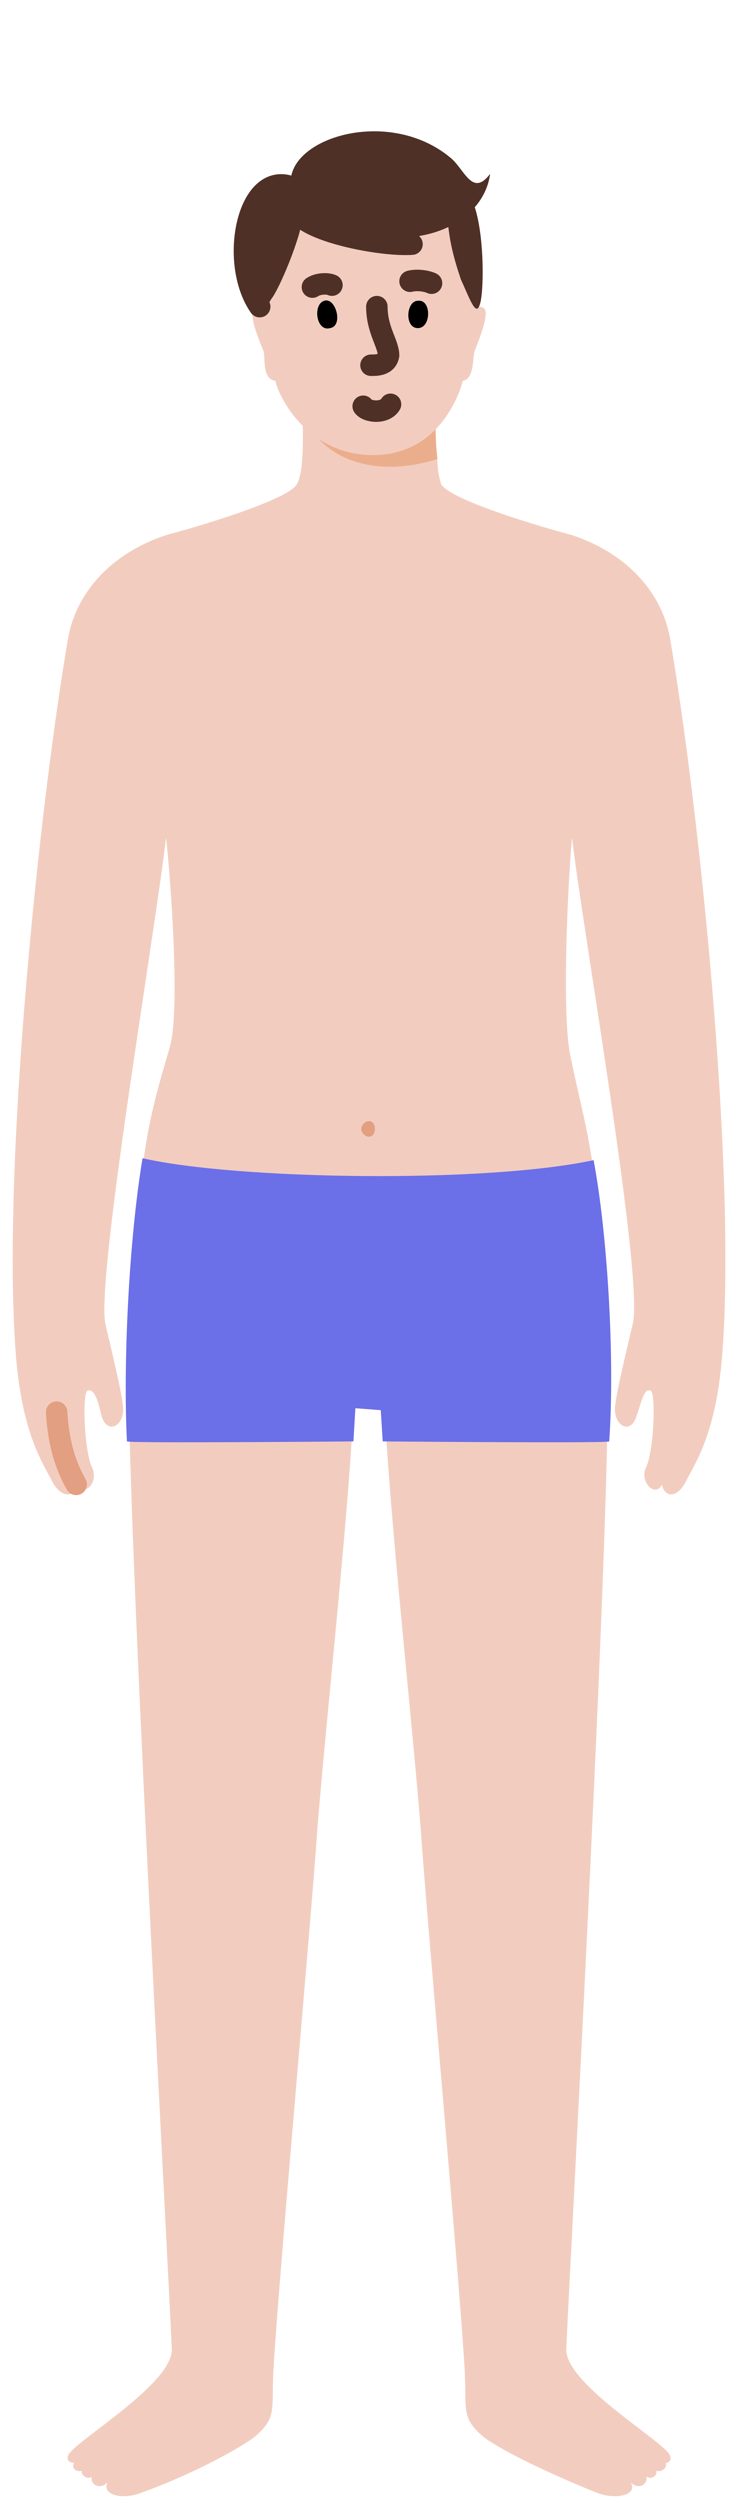 <svg version="1.2" xmlns="http://www.w3.org/2000/svg" viewBox="0 0 38 128" width="38" height="128"><defs><clipPath clipPathUnits="userSpaceOnUse" id="cp1"><path d="m-116-395h624v901h-624z"/></clipPath></defs><style>.a{fill:#f2cdbf}.b{fill:#ebae8d}.c{fill:none;stroke:#4f3026;stroke-linecap:round;stroke-width:1.1}.d{fill:#4f3026}.e{fill:none;stroke:#e39f81;stroke-linecap:round;stroke-width:1.1}.f{fill:#6b6fe8}.g{fill:#e39f81}</style><g clip-path="url(#cp1)"><path class="a" d="m37 69.2c-0.3 4.2-1.4 5.7-1.9 6.7-0.5 0.9-1.1 0.7-1.2 0.1-0.3 0.7-1.2-0.1-0.8-0.9 0.4-0.9 0.5-3.9 0.2-3.9-0.3-0.1-0.4 0.4-0.7 1.3-0.3 1-1.2 0.5-1.1-0.5 0.1-0.9 0.6-2.9 0.9-4.2 0.6-2.3-2.6-20.4-3.1-24.9-0.1 0.6-0.6 8.6-0.1 11.1 0.8 4 1.5 5 1.9 15.4 0.3 6.3-1.9 46.2-2.1 50.9 0 1.8 5 4.7 5.3 5.4 0.1 0.2 0 0.4-0.2 0.4 0.1 0.3-0.3 0.5-0.5 0.4 0.1 0.2-0.2 0.5-0.5 0.3 0.1 0.4-0.4 0.7-0.8 0.3 0.4 0.7-0.9 0.9-1.8 0.5-2-0.8-4.6-2-5.7-2.8-1.2-1-0.9-1.4-1-3.4-0.2-3.8-1.8-21.6-2.2-27-0.3-4.5-1.7-17.1-1.9-22.4-0.3 0.1-1.3 0.1-1.6 0-0.2 5.3-1.6 17.9-1.9 22.4-0.4 5.4-2 23.2-2.2 27-0.1 2 0.2 2.4-1 3.4-1.1 0.8-3.7 2.1-5.7 2.8-0.9 0.4-2.1 0.2-1.8-0.5-0.4 0.4-0.9 0.1-0.8-0.3-0.2 0.2-0.6-0.1-0.5-0.3-0.2 0.1-0.6-0.1-0.4-0.4-0.3 0-0.4-0.2-0.3-0.4 0.3-0.7 5.3-3.6 5.3-5.4-0.2-4.7-2.4-44.6-2.2-50.9 0.5-10.4 0.9-11.7 2.1-15.8 0.6-2.1-0.1-10.1-0.2-10.7-0.5 4.5-3.6 22.6-3.1 24.9 0.3 1.3 0.8 3.3 0.9 4.2 0.1 1-0.8 1.5-1.1 0.5-0.2-0.9-0.4-1.4-0.7-1.3-0.3 0-0.2 3 0.2 3.9 0.4 0.8-0.4 1.6-0.8 0.9 0 0.6-0.7 0.8-1.2-0.1-0.5-1-1.6-2.5-1.9-6.7-0.7-9.5 1.2-27.9 2.7-36.6 0.4-2.1 2-4.2 5-5.2 2.6-0.7 6.3-1.9 6.7-2.6 0.4-0.7 0.3-2.7 0.3-3.7-0.1-1 3-0.6 3.4-0.5 0.4 0 3-0.4 3.4 0.3q0.1 0.1 0 0.2c0 0.6 0 1.6 0.1 2.4 0 0.6 0.1 1 0.2 1.3 0.4 0.7 4.1 1.9 6.7 2.6 3 1 4.6 3.1 5 5.2 1.5 8.7 3.4 27.1 2.7 36.6z"/><path class="b" d="m22.4 23.5c-2.8 0.9-5.2 0.2-6.3-1.3 0-0.3 0.1-0.5 0.1-0.9q0 0-0.1 0c0.5-0.8 3.3-0.1 3.3-0.1h0.1c0 0 1.9-0.6 2.8-0.3q0.1 0.1 0 0.2c0 0.6 0 1.6 0.1 2.4z"/><path class="a" d="m24.8 15.8c0.3 0.3-0.4 1.9-0.5 2.2-0.1 0.3 0 1.4-0.6 1.5-0.2 0.8-1.3 3.8-4.6 3.8-3.3 0-4.8-2.9-5-3.8-0.7-0.1-0.5-1.2-0.6-1.5-0.1-0.3-0.8-1.8-0.5-2.2 0.2-0.1 0.4 0 0.4 0 0 0-0.4-2.6 0.3-4.4 0.6-1.3 2.2-3.7 5.2-3.7 3 0 4.6 1.9 5.2 3.3 0.6 1.8 0.3 4.8 0.3 4.8 0 0 0.2-0.2 0.4 0z"/><path class="c" d="m19.3 15.7c0 1.2 0.6 1.9 0.6 2.5-0.1 0.5-0.6 0.5-0.9 0.5"/><path class="c" d="m21 14.4c0.4-0.1 0.9 0 1.1 0.1"/><path class="c" d="m16 14.7c0.3-0.2 0.8-0.2 1-0.1"/><path  d="m16.6 15.4c0.6-0.2 1 1.3 0.3 1.4-0.7 0.2-0.9-1.2-0.3-1.4z"/><path  d="m21.4 15.4c0.7-0.1 0.7 1.4 0 1.4-0.7 0-0.6-1.4 0-1.4z"/><path class="d" d="m14.9 9.5c-0.3-2.4 5-4.1 8.2-1.4 0.7 0.6 1.1 2 2 0.8-0.3 2.4-3.6 4.7-9.6 2.2-0.1 1.1-1.2 3.7-1.6 4.2-0.3 0.5-0.5 0.8-0.8 0-0.9-2 0.1-5.7 1.8-5.8z"/><path class="d" d="m24.2 10.3c0.6 1.4 0.6 4.4 0.4 5.2-0.2 0.8-0.5-0.1-1-1.2-0.4-1.2-0.6-2-0.7-3.3 0-1.3 0.6-2.1 1.3-0.7z"/><path class="c" d="m15.4 11.1c1 0.9 4.3 1.5 5.7 1.4"/><path class="c" d="m15 9.6c-2.3-1-3.3 3.8-1.7 6.1"/><path class="c" d="m20 20.7c-0.3 0.5-1.2 0.4-1.4 0.1"/><path class="e" d="m3.9 76c-0.5-0.9-0.9-2-1-3.7"/><path class="f" d="m30.4 59.4c0.7 3.7 1.1 10.1 0.8 14.4 0 0.1-11.6 0-11.6 0l-0.1-1.6-1.3-0.1-0.1 1.7c0 0-11.5 0.1-11.6 0-0.2-4 0.1-10.3 0.8-14.5 4.8 1.1 17.5 1.3 23.1 0.1z"/><path class="g" d="m18.9 58.2c-0.2 0-0.4-0.2-0.4-0.4 0-0.2 0.2-0.4 0.4-0.4 0.2 0 0.3 0.2 0.3 0.4 0 0.2-0.1 0.4-0.3 0.4z"/></g></svg>